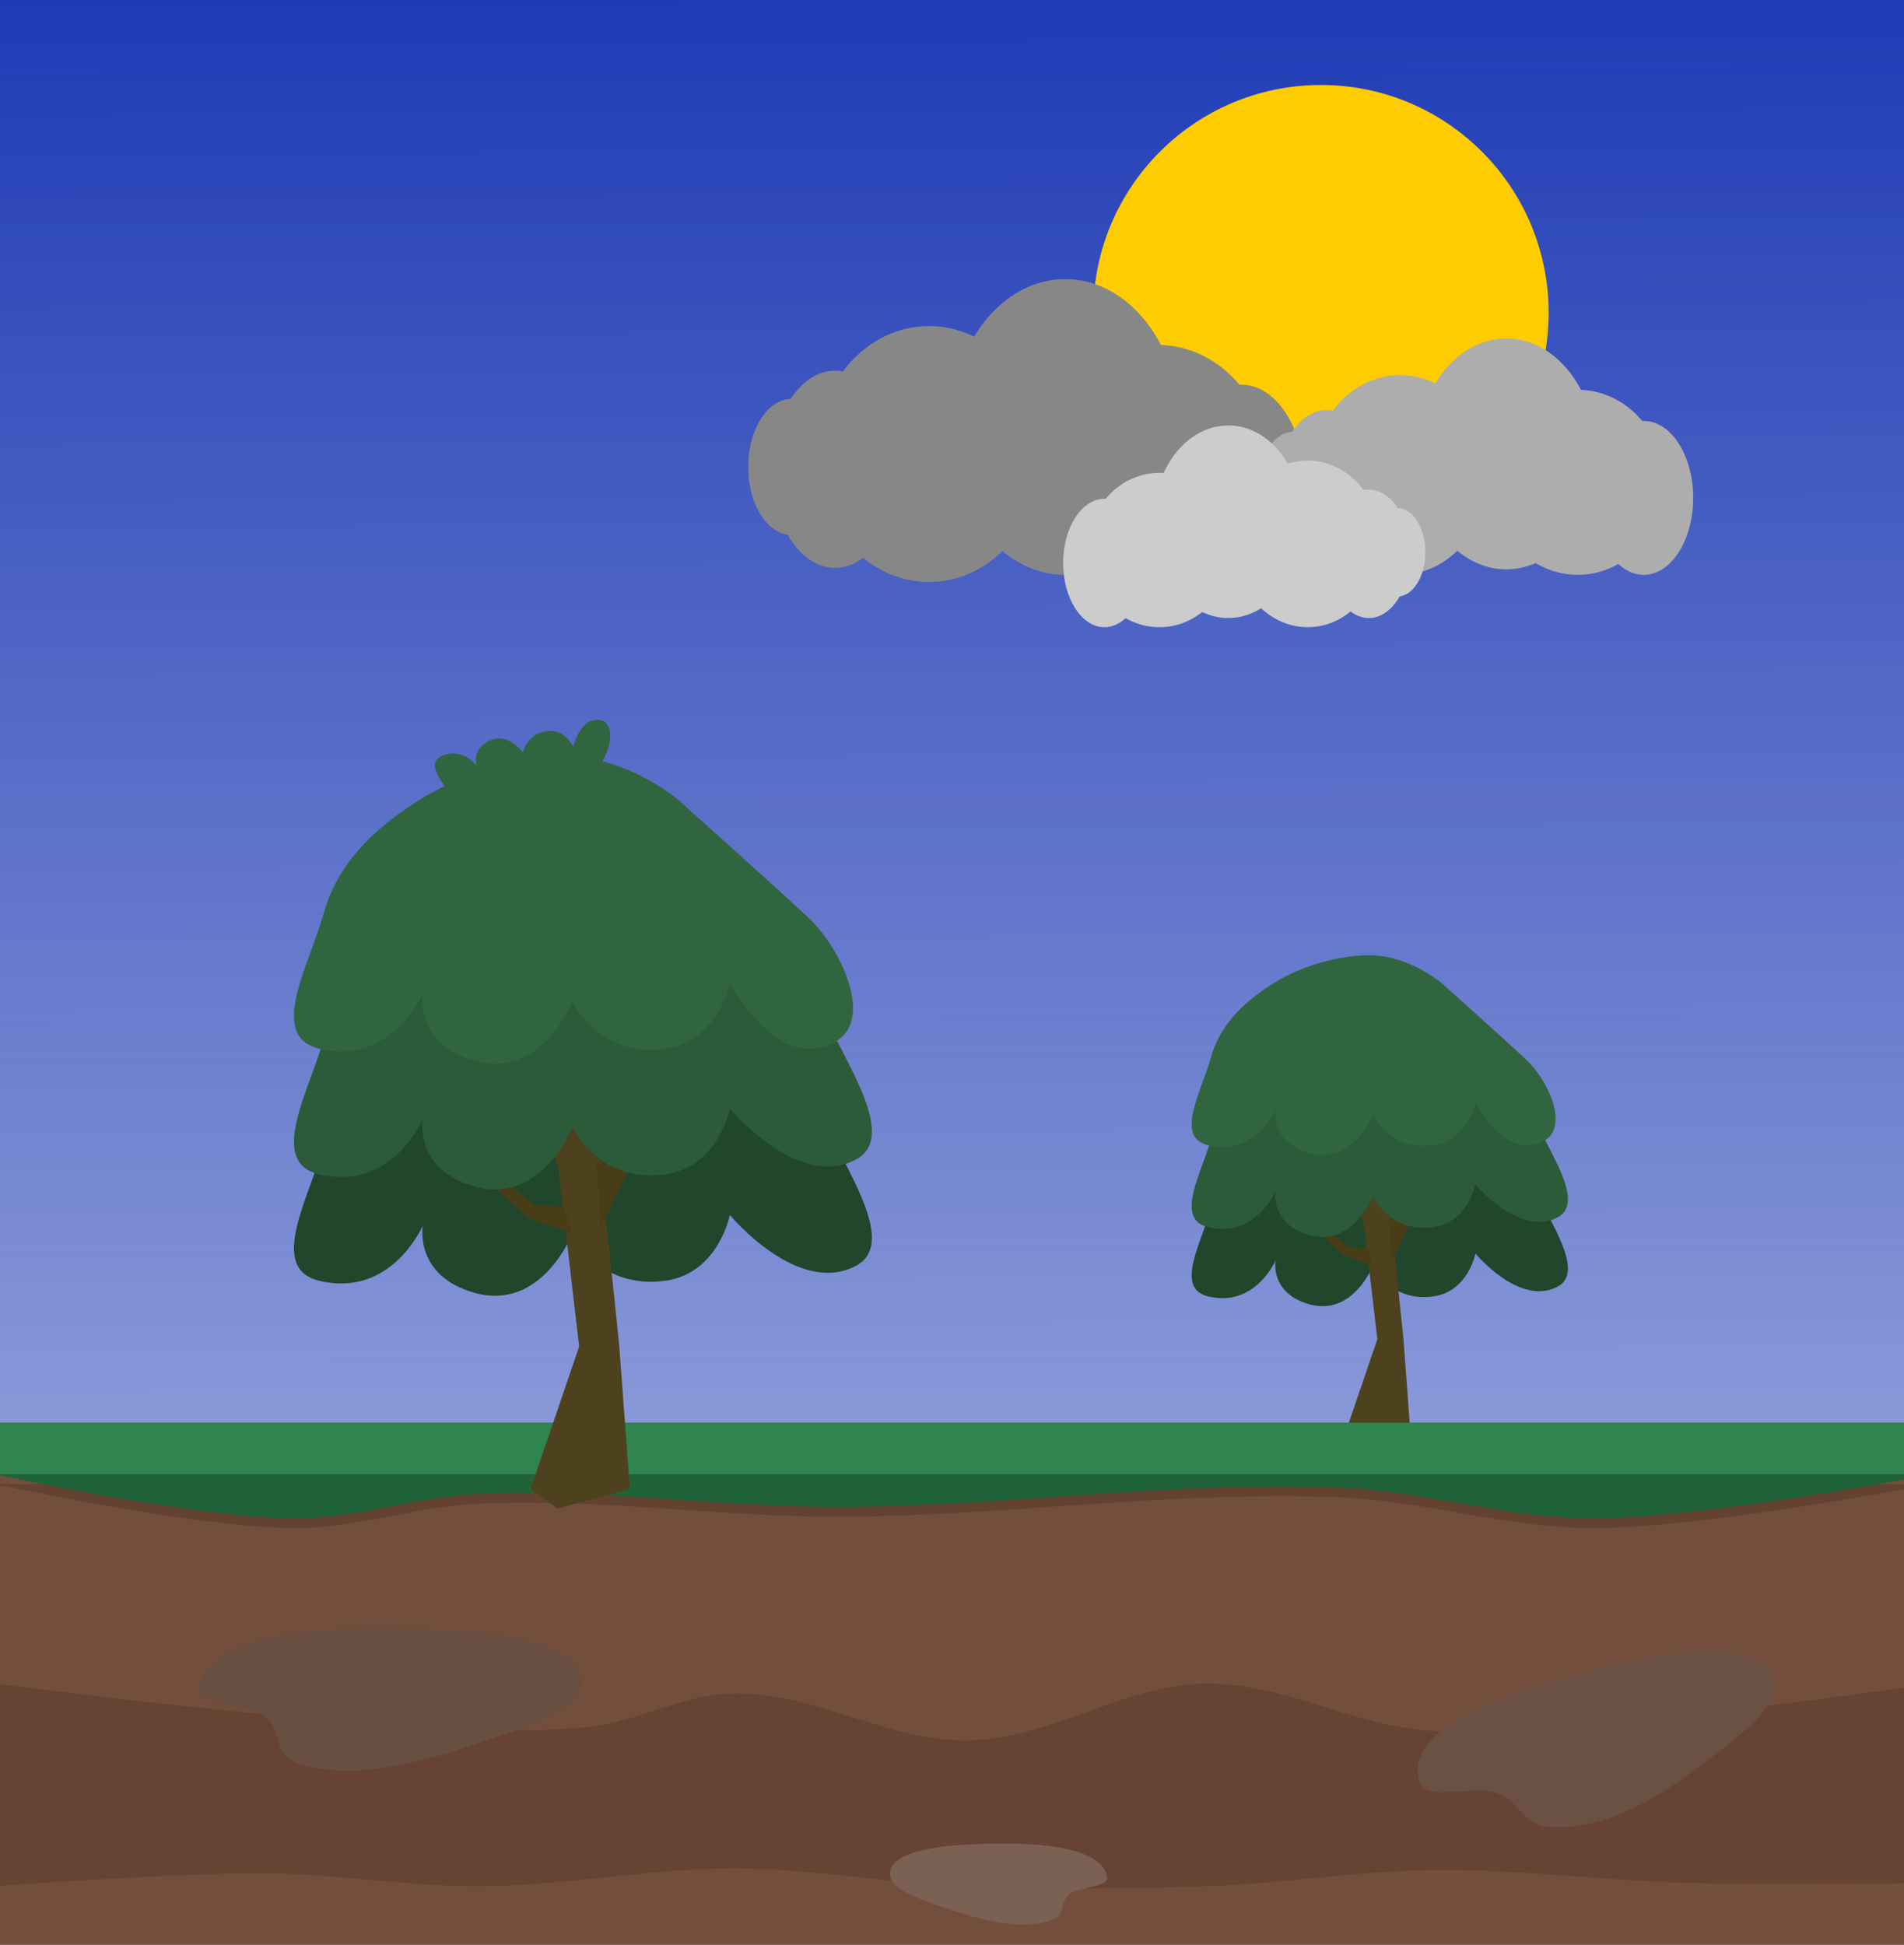 <?xml version="1.0" encoding="UTF-8" standalone="no"?>
<!-- Created with Inkscape (http://www.inkscape.org/) -->

<svg
   xmlns:dc="http://purl.org/dc/elements/1.1/"
   xmlns:cc="http://creativecommons.org/ns#"
   xmlns:rdf="http://www.w3.org/1999/02/22-rdf-syntax-ns#"
   xmlns:svg="http://www.w3.org/2000/svg"
   xmlns="http://www.w3.org/2000/svg"
   xmlns:xlink="http://www.w3.org/1999/xlink"
   xmlns:sodipodi="http://sodipodi.sourceforge.net/DTD/sodipodi-0.dtd"
   xmlns:inkscape="http://www.inkscape.org/namespaces/inkscape"
   width="930"
   height="950"
   viewBox="0 0 246.063 251.354"
   version="1.1"
   id="svg8"
   sodipodi:docname="weather.svg"
   inkscape:version="0.92.3 (2405546, 2018-03-11)">
  <defs
     id="defs2">
    <linearGradient
       inkscape:collect="always"
       id="linearGradient837">
      <stop
         style="stop-color:#1a37b4;stop-opacity:1;"
         offset="0"
         id="stop833" />
      <stop
         style="stop-color:#1a37b4;stop-opacity:0;"
         offset="1"
         id="stop835" />
    </linearGradient>
    <linearGradient
       inkscape:collect="always"
       xlink:href="#linearGradient837"
       id="linearGradient839"
       x1="54.807"
       y1="92.137"
       x2="56.318"
       y2="362.39"
       gradientUnits="userSpaceOnUse"
       gradientTransform="matrix(2.199,0,0,1.478,-5.619,-100.177)" />
    <filter
       inkscape:collect="always"
       style="color-interpolation-filters:sRGB"
       id="filter932"
       x="-0.024"
       width="1.048"
       y="-0.024"
       height="1.048">
      <feGaussianBlur
         inkscape:collect="always"
         stdDeviation="0.488"
         id="feGaussianBlur934" />
    </filter>
  </defs>
  <sodipodi:namedview
     id="base"
     pagecolor="#ffffff"
     bordercolor="#666666"
     borderopacity="1.0"
     inkscape:pageopacity="0.0"
     inkscape:pageshadow="2"
     inkscape:zoom="0.49497475"
     inkscape:cx="211.70826"
     inkscape:cy="306.51376"
     inkscape:document-units="mm"
     inkscape:current-layer="layer1"
     showgrid="false"
     units="px"
     inkscape:snap-global="false"
     inkscape:window-width="1853"
     inkscape:window-height="1025"
     inkscape:window-x="67"
     inkscape:window-y="27"
     inkscape:window-maximized="1"
     showborder="true" />
  <g
     inkscape:label="Layer 1"
     inkscape:groupmode="layer"
     id="layer1"
     transform="translate(0,-45.646)">
    <rect
       style="opacity:1;fill:url(#linearGradient839);fill-opacity:1;stroke:none;stroke-width:14.309;stroke-miterlimit:4;stroke-dasharray:none;stroke-dashoffset:0;stroke-opacity:1"
       id="rect815"
       width="253.435"
       height="304.455"
       x="-5.515"
       y="34.857" />
    <g
       id="g910"
       transform="matrix(0.962,0,0,0.962,148.001,-7.08)">
      <path
         style="fill:#20462b;fill-opacity:1;stroke:none;stroke-width:0.265px;stroke-linecap:butt;stroke-linejoin:miter;stroke-opacity:1"
         d="m 8.82,217.207 c 1.196,-4.339 4.25,-7.293 8.018,-9.755 3.627,-2.37 8.498,-3.883 12.829,-4.009 5.772,-0.167 12.161,2.405 12.695,2.673 0.535,0.267 8.863,5.678 10.824,10.023 1.607,3.559 5.692,9.607 2.272,11.493 -5.105,2.814 -11.092,-4.41 -11.092,-4.41 0,0 -1.007,5.102 -5.613,5.746 -5.972,0.836 -8.152,-4.143 -8.152,-4.143 0,0 -2.665,6.852 -8.553,5.212 -5.321,-1.483 -4.544,-5.88 -4.544,-5.88 0,0 -2.725,6.372 -9.087,4.811 -4.497,-1.103 -0.83,-7.296 0.401,-11.76 z"
         id="path898"
         inkscape:connector-curvature="0"
         sodipodi:nodetypes="sssssscscscss" />
      <path
         style="fill:#4d421d;fill-opacity:1;stroke:none;stroke-width:0.265px;stroke-linecap:butt;stroke-linejoin:miter;stroke-opacity:1"
         d="m 29.388,219.326 1.795,15.403 -4.252,12.473 2.362,1.701 6.331,-1.701 -0.945,-12.662 -2.362,-22.679 -5.197,0.283 z"
         id="path900"
         inkscape:connector-curvature="0" />
      <path
         style="fill:#493d17;fill-opacity:1;stroke:none;stroke-width:0.265px;stroke-linecap:butt;stroke-linejoin:miter;stroke-opacity:1"
         d="m 32.695,218.759 5.953,-7.56 0.567,-4.914 1.323,0.378 -1.228,4.725 -6.237,12.946 z"
         id="path902"
         inkscape:connector-curvature="0" />
      <path
         style="fill:#493d17;fill-opacity:1;stroke:none;stroke-width:0.265px;stroke-linecap:butt;stroke-linejoin:miter;stroke-opacity:1"
         d="m 29.86,222.539 -2.551,-0.189 -4.252,-3.307 -0.472,0.567 4.063,3.874 3.955,1.341 z"
         id="path904"
         inkscape:connector-curvature="0" />
      <path
         sodipodi:nodetypes="sssssscscscss"
         inkscape:connector-curvature="0"
         id="path906"
         d="m 8.82,207.907 c 1.196,-4.339 4.25,-7.293 8.018,-9.755 3.627,-2.37 8.498,-3.883 12.829,-4.009 5.772,-0.167 12.161,2.405 12.695,2.673 0.535,0.267 8.863,5.678 10.824,10.023 1.607,3.559 5.692,9.607 2.272,11.493 -5.105,2.814 -11.092,-4.41 -11.092,-4.41 0,0 -1.007,5.102 -5.613,5.746 -5.972,0.836 -8.152,-4.143 -8.152,-4.143 0,0 -2.665,6.852 -8.553,5.212 -5.321,-1.483 -4.544,-5.88 -4.544,-5.88 0,0 -2.725,6.372 -9.087,4.811 -4.497,-1.103 -0.83,-7.296 0.401,-11.76 z"
         style="fill:#2b5b39;fill-opacity:1;stroke:none;stroke-width:0.265px;stroke-linecap:butt;stroke-linejoin:miter;stroke-opacity:1" />
      <path
         style="fill:#316540;fill-opacity:1;stroke:none;stroke-width:0.265px;stroke-linecap:butt;stroke-linejoin:miter;stroke-opacity:1"
         d="m 8.82,196.908 c 1.196,-4.339 4.25,-7.293 8.018,-9.755 3.627,-2.37 8.498,-3.883 12.829,-4.009 5.772,-0.167 10.455,3.905 10.838,4.364 0,0 7.905,7.047 10.801,9.788 2.836,2.684 5.682,8.907 2.262,10.792 -5.105,2.814 -9.202,-5.166 -9.202,-5.166 0,0 -1.007,5.102 -5.613,5.746 -5.972,0.836 -8.152,-4.143 -8.152,-4.143 0,0 -2.665,6.852 -8.553,5.212 -5.321,-1.483 -4.544,-5.88 -4.544,-5.88 0,0 -2.725,6.372 -9.087,4.811 -4.497,-1.103 -0.83,-7.296 0.401,-11.76 z"
         id="path908"
         inkscape:connector-curvature="0"
         sodipodi:nodetypes="sssssscscscss" />
    </g>
    <rect
       style="opacity:1;fill:#744e3c;fill-opacity:1;stroke:none;stroke-width:14.646;stroke-miterlimit:4;stroke-dasharray:none;stroke-dashoffset:0;stroke-opacity:1"
       id="rect827"
       width="250.481"
       height="79.797"
       x="-0.683"
       y="229.53" />
    <rect
       y="229.53"
       x="-0.683"
       height="6.653"
       width="250.481"
       id="rect829"
       style="opacity:1;fill:#30844f;fill-opacity:1;stroke:none;stroke-width:4.229;stroke-miterlimit:4;stroke-dasharray:none;stroke-dashoffset:0;stroke-opacity:1" />
    <path
       sodipodi:nodetypes="cssssscc"
       inkscape:connector-curvature="0"
       id="path841"
       d="m -0.683,237.436 c 0,0 25.479,5.601 38.618,5.701 8.068,0.061 15.759,-2.76 23.81,-3.141 15.472,-0.732 30.953,1.696 46.458,1.675 21.615,-0.03 43.17,-3.38 64.751,-2.513 11.169,0.449 21.916,4.034 33.101,3.978 14.817,-0.073 43.743,-5.701 43.743,-5.701 H -0.683"
       style="fill:#644232;fill-opacity:1;stroke:none;stroke-width:0.488px;stroke-linecap:butt;stroke-linejoin:miter;stroke-opacity:1" />
    <path
       style="fill:#216339;fill-opacity:1;stroke:none;stroke-width:0.488px;stroke-linecap:butt;stroke-linejoin:miter;stroke-opacity:1"
       d="m -0.683,236.183 c 0,0 25.479,5.601 38.618,5.701 8.068,0.061 15.759,-2.76 23.81,-3.141 15.472,-0.732 30.953,1.696 46.458,1.675 21.615,-0.03 43.17,-3.38 64.751,-2.513 11.169,0.449 21.916,4.034 33.101,3.979 14.817,-0.073 43.743,-5.701 43.743,-5.701 H -0.683"
       id="path831"
       inkscape:connector-curvature="0"
       sodipodi:nodetypes="cssssscc" />
    <path
       style="opacity:1;fill:#664332;fill-opacity:1;stroke:none;stroke-width:8.389;stroke-miterlimit:4;stroke-dasharray:none;stroke-dashoffset:0;stroke-opacity:1"
       d="m -0.683,263.248 c 0,0 26.788,3.426 40.311,4.397 11.94,0.858 24.055,2.361 35.956,1.256 6.725,-0.624 12.626,-4.319 19.405,-4.397 10.433,-0.121 19.717,6.249 30.149,6.072 10.786,-0.183 19.942,-7.197 30.729,-7.329 9.967,-0.122 18.776,5.369 28.697,6.072 11.879,0.843 23.834,-1.169 35.666,-2.303 9.922,-0.951 29.568,-3.769 29.568,-3.769 v 25.76 c 0,0 -20.88,0.264 -31.31,0 -11.038,-0.279 -22.009,-1.786 -33.052,-1.675 -9.902,0.099 -19.676,1.745 -29.568,2.094 -10.424,0.368 -20.889,0.409 -31.31,0 -9.803,-0.384 -19.461,-2.257 -29.278,-2.303 -11.165,-0.053 -22.178,2.254 -33.343,2.303 -9.307,0.041 -18.519,-1.619 -27.826,-1.675 -11.624,-0.07 -34.795,1.675 -34.795,1.675 z"
       id="rect849"
       inkscape:connector-curvature="0"
       sodipodi:nodetypes="csssssssccssssssscc" />
    <path
       style="fill:#684f42;fill-opacity:1;stroke:none;stroke-width:0.488px;stroke-linecap:butt;stroke-linejoin:miter;stroke-opacity:1"
       d="m 25.741,263.661 c 1.482,-8.12 21.2,-7.986 32.521,-7.329 6.256,0.363 15.983,1.589 16.841,6.072 0.787,4.112 -7.568,6.608 -12.776,8.376 -7.431,2.522 -17.204,5.38 -24.39,2.513 -2.502,-0.998 -1.615,-4.093 -3.484,-5.654 -2.246,-1.876 -9.159,-1.521 -8.711,-3.978 z"
       id="path843"
       inkscape:connector-curvature="0"
       sodipodi:nodetypes="sssssss" />
    <path
       sodipodi:nodetypes="sssssss"
       inkscape:connector-curvature="0"
       id="path845"
       d="m 143.087,288.228 c -0.842,-4.616 -12.05,-4.539 -18.485,-4.166 -3.556,0.207 -9.085,0.903 -9.572,3.452 -0.447,2.337 4.302,3.756 7.262,4.761 4.224,1.433 9.779,3.058 13.864,1.428 1.422,-0.567 0.918,-2.326 1.98,-3.214 1.277,-1.066 5.206,-0.865 4.951,-2.261 z"
       style="fill:#7a6154;fill-opacity:1;stroke:none;stroke-width:0.277px;stroke-linecap:butt;stroke-linejoin:miter;stroke-opacity:1" />
    <path
       sodipodi:nodetypes="sssssss"
       inkscape:connector-curvature="0"
       id="path847"
       d="m 183.491,276.088 c -2.834,-7.931 15.524,-13.122 26.365,-15.563 5.991,-1.349 15.648,-2.835 18.768,1.093 2.86,3.602 -3.595,8.169 -7.509,11.212 -5.585,4.342 -13.169,9.627 -21.32,8.905 -2.838,-0.252 -3.62,-3.361 -6.162,-4.305 -3.056,-1.135 -9.284,1.058 -10.142,-1.342 z"
       style="fill:#6a5144;fill-opacity:1;stroke:none;stroke-width:0.488px;stroke-linecap:butt;stroke-linejoin:miter;stroke-opacity:1" />
    <path
       style="fill:#20462b;fill-opacity:1;stroke:none;stroke-width:0.391px;stroke-linecap:butt;stroke-linejoin:miter;stroke-opacity:1"
       d="m 41.799,193.786 c 1.768,-6.412 6.28,-10.777 11.848,-14.416 5.36,-3.502 12.558,-5.739 18.957,-5.924 8.53,-0.247 17.97,3.555 18.76,3.949 0.79,0.395 13.098,8.391 15.995,14.811 2.374,5.259 8.411,14.197 3.357,16.983 -7.544,4.158 -16.39,-6.517 -16.39,-6.517 0,0 -1.488,7.539 -8.294,8.491 -8.825,1.235 -12.046,-6.122 -12.046,-6.122 0,0 -3.939,10.126 -12.638,7.701 -7.863,-2.191 -6.714,-8.689 -6.714,-8.689 0,0 -4.027,9.416 -13.428,7.109 -6.645,-1.63 -1.226,-10.782 0.592,-17.378 z"
       id="path868"
       inkscape:connector-curvature="0"
       sodipodi:nodetypes="sssssscscscss" />
    <path
       style="fill:#4d421d;fill-opacity:1;stroke:none;stroke-width:0.391px;stroke-linecap:butt;stroke-linejoin:miter;stroke-opacity:1"
       d="m 72.192,196.917 2.653,22.76 -6.284,18.432 3.491,2.513 9.356,-2.513 -1.396,-18.711 -3.491,-33.512 -7.68,0.419 z"
       id="path870"
       inkscape:connector-curvature="0" />
    <path
       style="fill:#493d17;fill-opacity:1;stroke:none;stroke-width:0.391px;stroke-linecap:butt;stroke-linejoin:miter;stroke-opacity:1"
       d="m 77.08,196.079 8.797,-11.171 0.838,-7.261 1.955,0.559 -1.815,6.982 -9.216,19.13 z"
       id="path872"
       inkscape:connector-curvature="0" />
    <path
       style="fill:#493d17;fill-opacity:1;stroke:none;stroke-width:0.391px;stroke-linecap:butt;stroke-linejoin:miter;stroke-opacity:1"
       d="m 72.891,201.665 -3.77,-0.279 -6.284,-4.887 -0.698,0.838 6.004,5.725 5.844,1.981 z"
       id="path874"
       inkscape:connector-curvature="0" />
    <path
       sodipodi:nodetypes="sssssscscscss"
       inkscape:connector-curvature="0"
       id="path866"
       d="m 41.799,180.044 c 1.768,-6.412 6.28,-10.777 11.848,-14.416 5.36,-3.502 12.558,-5.739 18.957,-5.924 8.53,-0.247 17.97,3.555 18.76,3.949 0.79,0.395 13.098,8.391 15.995,14.81 2.374,5.259 8.411,14.197 3.357,16.983 -7.544,4.158 -16.39,-6.517 -16.39,-6.517 0,0 -1.488,7.539 -8.294,8.491 -8.825,1.235 -12.046,-6.122 -12.046,-6.122 0,0 -3.939,10.126 -12.638,7.701 -7.863,-2.191 -6.714,-8.689 -6.714,-8.689 0,0 -4.027,9.416 -13.428,7.109 -6.645,-1.63 -1.226,-10.782 0.592,-17.378 z"
       style="fill:#2b5b39;fill-opacity:1;stroke:none;stroke-width:0.391px;stroke-linecap:butt;stroke-linejoin:miter;stroke-opacity:1" />
    <path
       style="fill:#316540;fill-opacity:1;stroke:none;stroke-width:0.391px;stroke-linecap:butt;stroke-linejoin:miter;stroke-opacity:1"
       d="m 41.799,163.789 c 1.768,-6.412 6.28,-10.777 11.848,-14.416 5.36,-3.502 12.558,-5.739 18.957,-5.924 8.53,-0.247 15.45,5.77 16.015,6.449 0,0 11.681,10.413 15.961,14.463 4.191,3.966 8.397,13.162 3.343,15.947 -7.544,4.158 -13.598,-7.634 -13.598,-7.634 0,0 -1.488,7.539 -8.294,8.491 -8.825,1.235 -12.046,-6.122 -12.046,-6.122 0,0 -3.939,10.126 -12.638,7.701 -7.863,-2.191 -6.714,-8.689 -6.714,-8.689 0,0 -4.027,9.416 -13.428,7.109 -6.645,-1.63 -1.226,-10.782 0.592,-17.378 z"
       id="path864"
       inkscape:connector-curvature="0"
       sodipodi:nodetypes="sssssscscscss" />
    <circle
       style="opacity:1;fill:#ffcc00;fill-opacity:1;stroke:none;stroke-width:7.938;stroke-miterlimit:4;stroke-dasharray:none;stroke-dashoffset:0;stroke-opacity:1;filter:url(#filter932)"
       id="path926"
       cx="57.953"
       cy="122.403"
       r="24.379"
       transform="matrix(1.207,0,0,1.207,100.764,-61.685)" />
    <path
       sodipodi:nodetypes="sssssscscscss"
       inkscape:connector-curvature="0"
       id="path942"
       d="m -81.363,229.292 c 0.128,1.59 0.994,2.822 2.142,3.93 1.105,1.067 2.7,1.918 4.2,2.25 1.998,0.443 3.9,-0.663 4.064,-0.798 0,0 3.222,-1.927 4.413,-2.688 1.166,-0.746 2.571,-2.723 1.506,-3.607 -1.59,-1.32 -3.548,1.186 -3.548,1.186 0,0 -0.011,-1.843 -1.571,-2.374 -2.024,-0.689 -3.114,0.899 -3.114,0.899 0,0 -0.472,-2.563 -2.631,-2.384 -1.951,0.162 -1.973,1.745 -1.973,1.745 0,0 -0.525,-2.4 -2.843,-2.28 -1.639,0.085 -0.775,2.485 -0.644,4.121 z"
       style="fill:#316540;fill-opacity:1;stroke:none;stroke-width:0.094px;stroke-linecap:butt;stroke-linejoin:miter;stroke-opacity:1"
       inkscape:transform-center-x="0.39494486"
       inkscape:transform-center-y="-1.184839" />
    <path
       style="fill:#316540;fill-opacity:1;stroke:none;stroke-width:0.125px;stroke-linecap:butt;stroke-linejoin:miter;stroke-opacity:1"
       d="m 58.415,148.789 c 1.023,1.861 2.747,2.883 4.746,3.602 1.924,0.692 4.324,0.854 6.326,0.439 2.668,-0.553 4.372,-2.934 4.498,-3.187 0,0 2.858,-4.098 3.889,-5.672 1.009,-1.542 1.635,-4.709 -0.14,-5.2 -2.65,-0.734 -3.659,3.376 -3.659,3.376 0,0 -1.019,-2.232 -3.204,-2.024 -2.832,0.269 -3.289,2.792 -3.289,2.792 0,0 -1.972,-2.854 -4.495,-1.458 -2.28,1.262 -1.443,3.195 -1.443,3.195 0,0 -1.947,-2.627 -4.696,-1.216 -1.943,0.998 0.416,3.439 1.468,5.354 z"
       id="path944"
       inkscape:connector-curvature="0"
       sodipodi:nodetypes="sssssscscscss" />
    <g
       id="g980"
       transform="matrix(-2.271,0,0,2.271,192.592,-193.082)"
       style="fill:#878787;fill-opacity:1">
      <ellipse
         style="opacity:1;fill:#878787;fill-opacity:1;stroke:none;stroke-width:7.938;stroke-miterlimit:4;stroke-dasharray:none;stroke-dashoffset:0;stroke-opacity:1"
         id="ellipse968"
         cx="18.976"
         cy="131.493"
         rx="6.281"
         ry="6.749" />
      <ellipse
         style="opacity:1;fill:#878787;fill-opacity:1;stroke:none;stroke-width:7.938;stroke-miterlimit:4;stroke-dasharray:none;stroke-dashoffset:0;stroke-opacity:1"
         id="ellipse970"
         cx="31.939"
         cy="130.959"
         rx="6.414"
         ry="7.283" />
      <ellipse
         style="opacity:1;fill:#878787;fill-opacity:1;stroke:none;stroke-width:7.938;stroke-miterlimit:4;stroke-dasharray:none;stroke-dashoffset:0;stroke-opacity:1"
         id="ellipse972"
         cx="24.188"
         cy="129.422"
         rx="6.548"
         ry="8.419" />
      <ellipse
         style="opacity:1;fill:#878787;fill-opacity:1;stroke:none;stroke-width:7.938;stroke-miterlimit:4;stroke-dasharray:none;stroke-dashoffset:0;stroke-opacity:1"
         id="ellipse974"
         cx="37.284"
         cy="131.827"
         rx="3.608"
         ry="5.613" />
      <ellipse
         ry="5.613"
         rx="3.608"
         cy="132.629"
         cx="14.165"
         id="ellipse976"
         style="opacity:1;fill:#878787;fill-opacity:1;stroke:none;stroke-width:7.938;stroke-miterlimit:4;stroke-dasharray:none;stroke-dashoffset:0;stroke-opacity:1" />
      <ellipse
         ry="3.875"
         rx="2.472"
         cy="131.694"
         cx="39.756"
         id="ellipse978"
         style="opacity:1;fill:#878787;fill-opacity:1;stroke:none;stroke-width:5.46;stroke-miterlimit:4;stroke-dasharray:none;stroke-dashoffset:0;stroke-opacity:1" />
    </g>
    <g
       style="fill:#adadad;fill-opacity:1"
       transform="matrix(-1.772,0,0,1.772,237.525,-125.023)"
       id="g994">
      <ellipse
         ry="6.749"
         rx="6.281"
         cy="131.493"
         cx="18.976"
         id="ellipse982"
         style="opacity:1;fill:#adadad;fill-opacity:1;stroke:none;stroke-width:7.938;stroke-miterlimit:4;stroke-dasharray:none;stroke-dashoffset:0;stroke-opacity:1" />
      <ellipse
         ry="7.283"
         rx="6.414"
         cy="130.959"
         cx="31.939"
         id="ellipse984"
         style="opacity:1;fill:#adadad;fill-opacity:1;stroke:none;stroke-width:7.938;stroke-miterlimit:4;stroke-dasharray:none;stroke-dashoffset:0;stroke-opacity:1" />
      <ellipse
         ry="8.419"
         rx="6.548"
         cy="129.422"
         cx="24.188"
         id="ellipse986"
         style="opacity:1;fill:#adadad;fill-opacity:1;stroke:none;stroke-width:7.938;stroke-miterlimit:4;stroke-dasharray:none;stroke-dashoffset:0;stroke-opacity:1" />
      <ellipse
         ry="5.613"
         rx="3.608"
         cy="131.827"
         cx="37.284"
         id="ellipse988"
         style="opacity:1;fill:#adadad;fill-opacity:1;stroke:none;stroke-width:7.938;stroke-miterlimit:4;stroke-dasharray:none;stroke-dashoffset:0;stroke-opacity:1" />
      <ellipse
         style="opacity:1;fill:#adadad;fill-opacity:1;stroke:none;stroke-width:7.938;stroke-miterlimit:4;stroke-dasharray:none;stroke-dashoffset:0;stroke-opacity:1"
         id="ellipse990"
         cx="14.165"
         cy="132.629"
         rx="3.608"
         ry="5.613" />
      <ellipse
         style="opacity:1;fill:#adadad;fill-opacity:1;stroke:none;stroke-width:5.46;stroke-miterlimit:4;stroke-dasharray:none;stroke-dashoffset:0;stroke-opacity:1"
         id="ellipse992"
         cx="39.756"
         cy="131.694"
         rx="2.472"
         ry="3.875" />
    </g>
    <g
       id="g966"
       transform="matrix(1.478,0,0,1.478,238.129,-79.592)"
       style="fill:#cccccc;fill-opacity:1">
      <ellipse
         ry="6.749"
         rx="6.281"
         cy="132.83"
         cx="-59.735"
         id="path946"
         style="opacity:1;fill:#cccccc;fill-opacity:1;stroke:none;stroke-width:7.938;stroke-miterlimit:4;stroke-dasharray:none;stroke-dashoffset:0;stroke-opacity:1" />
      <ellipse
         ry="7.283"
         rx="6.414"
         cy="132.295"
         cx="-46.772"
         id="path948"
         style="opacity:1;fill:#cccccc;fill-opacity:1;stroke:none;stroke-width:7.938;stroke-miterlimit:4;stroke-dasharray:none;stroke-dashoffset:0;stroke-opacity:1" />
      <ellipse
         ry="8.419"
         rx="6.548"
         cy="130.357"
         cx="-53.721"
         id="path950"
         style="opacity:1;fill:#cccccc;fill-opacity:1;stroke:none;stroke-width:7.938;stroke-miterlimit:4;stroke-dasharray:none;stroke-dashoffset:0;stroke-opacity:1" />
      <ellipse
         ry="5.613"
         rx="3.608"
         cy="133.164"
         cx="-41.427"
         id="path954"
         style="opacity:1;fill:#cccccc;fill-opacity:1;stroke:none;stroke-width:7.938;stroke-miterlimit:4;stroke-dasharray:none;stroke-dashoffset:0;stroke-opacity:1" />
      <ellipse
         style="opacity:1;fill:#cccccc;fill-opacity:1;stroke:none;stroke-width:7.938;stroke-miterlimit:4;stroke-dasharray:none;stroke-dashoffset:0;stroke-opacity:1"
         id="ellipse956"
         cx="-64.546"
         cy="133.966"
         rx="3.608"
         ry="5.613" />
      <ellipse
         style="opacity:1;fill:#cccccc;fill-opacity:1;stroke:none;stroke-width:5.46;stroke-miterlimit:4;stroke-dasharray:none;stroke-dashoffset:0;stroke-opacity:1"
         id="ellipse958"
         cx="-38.955"
         cy="133.03"
         rx="2.472"
         ry="3.875" />
    </g>
  </g>
</svg>
